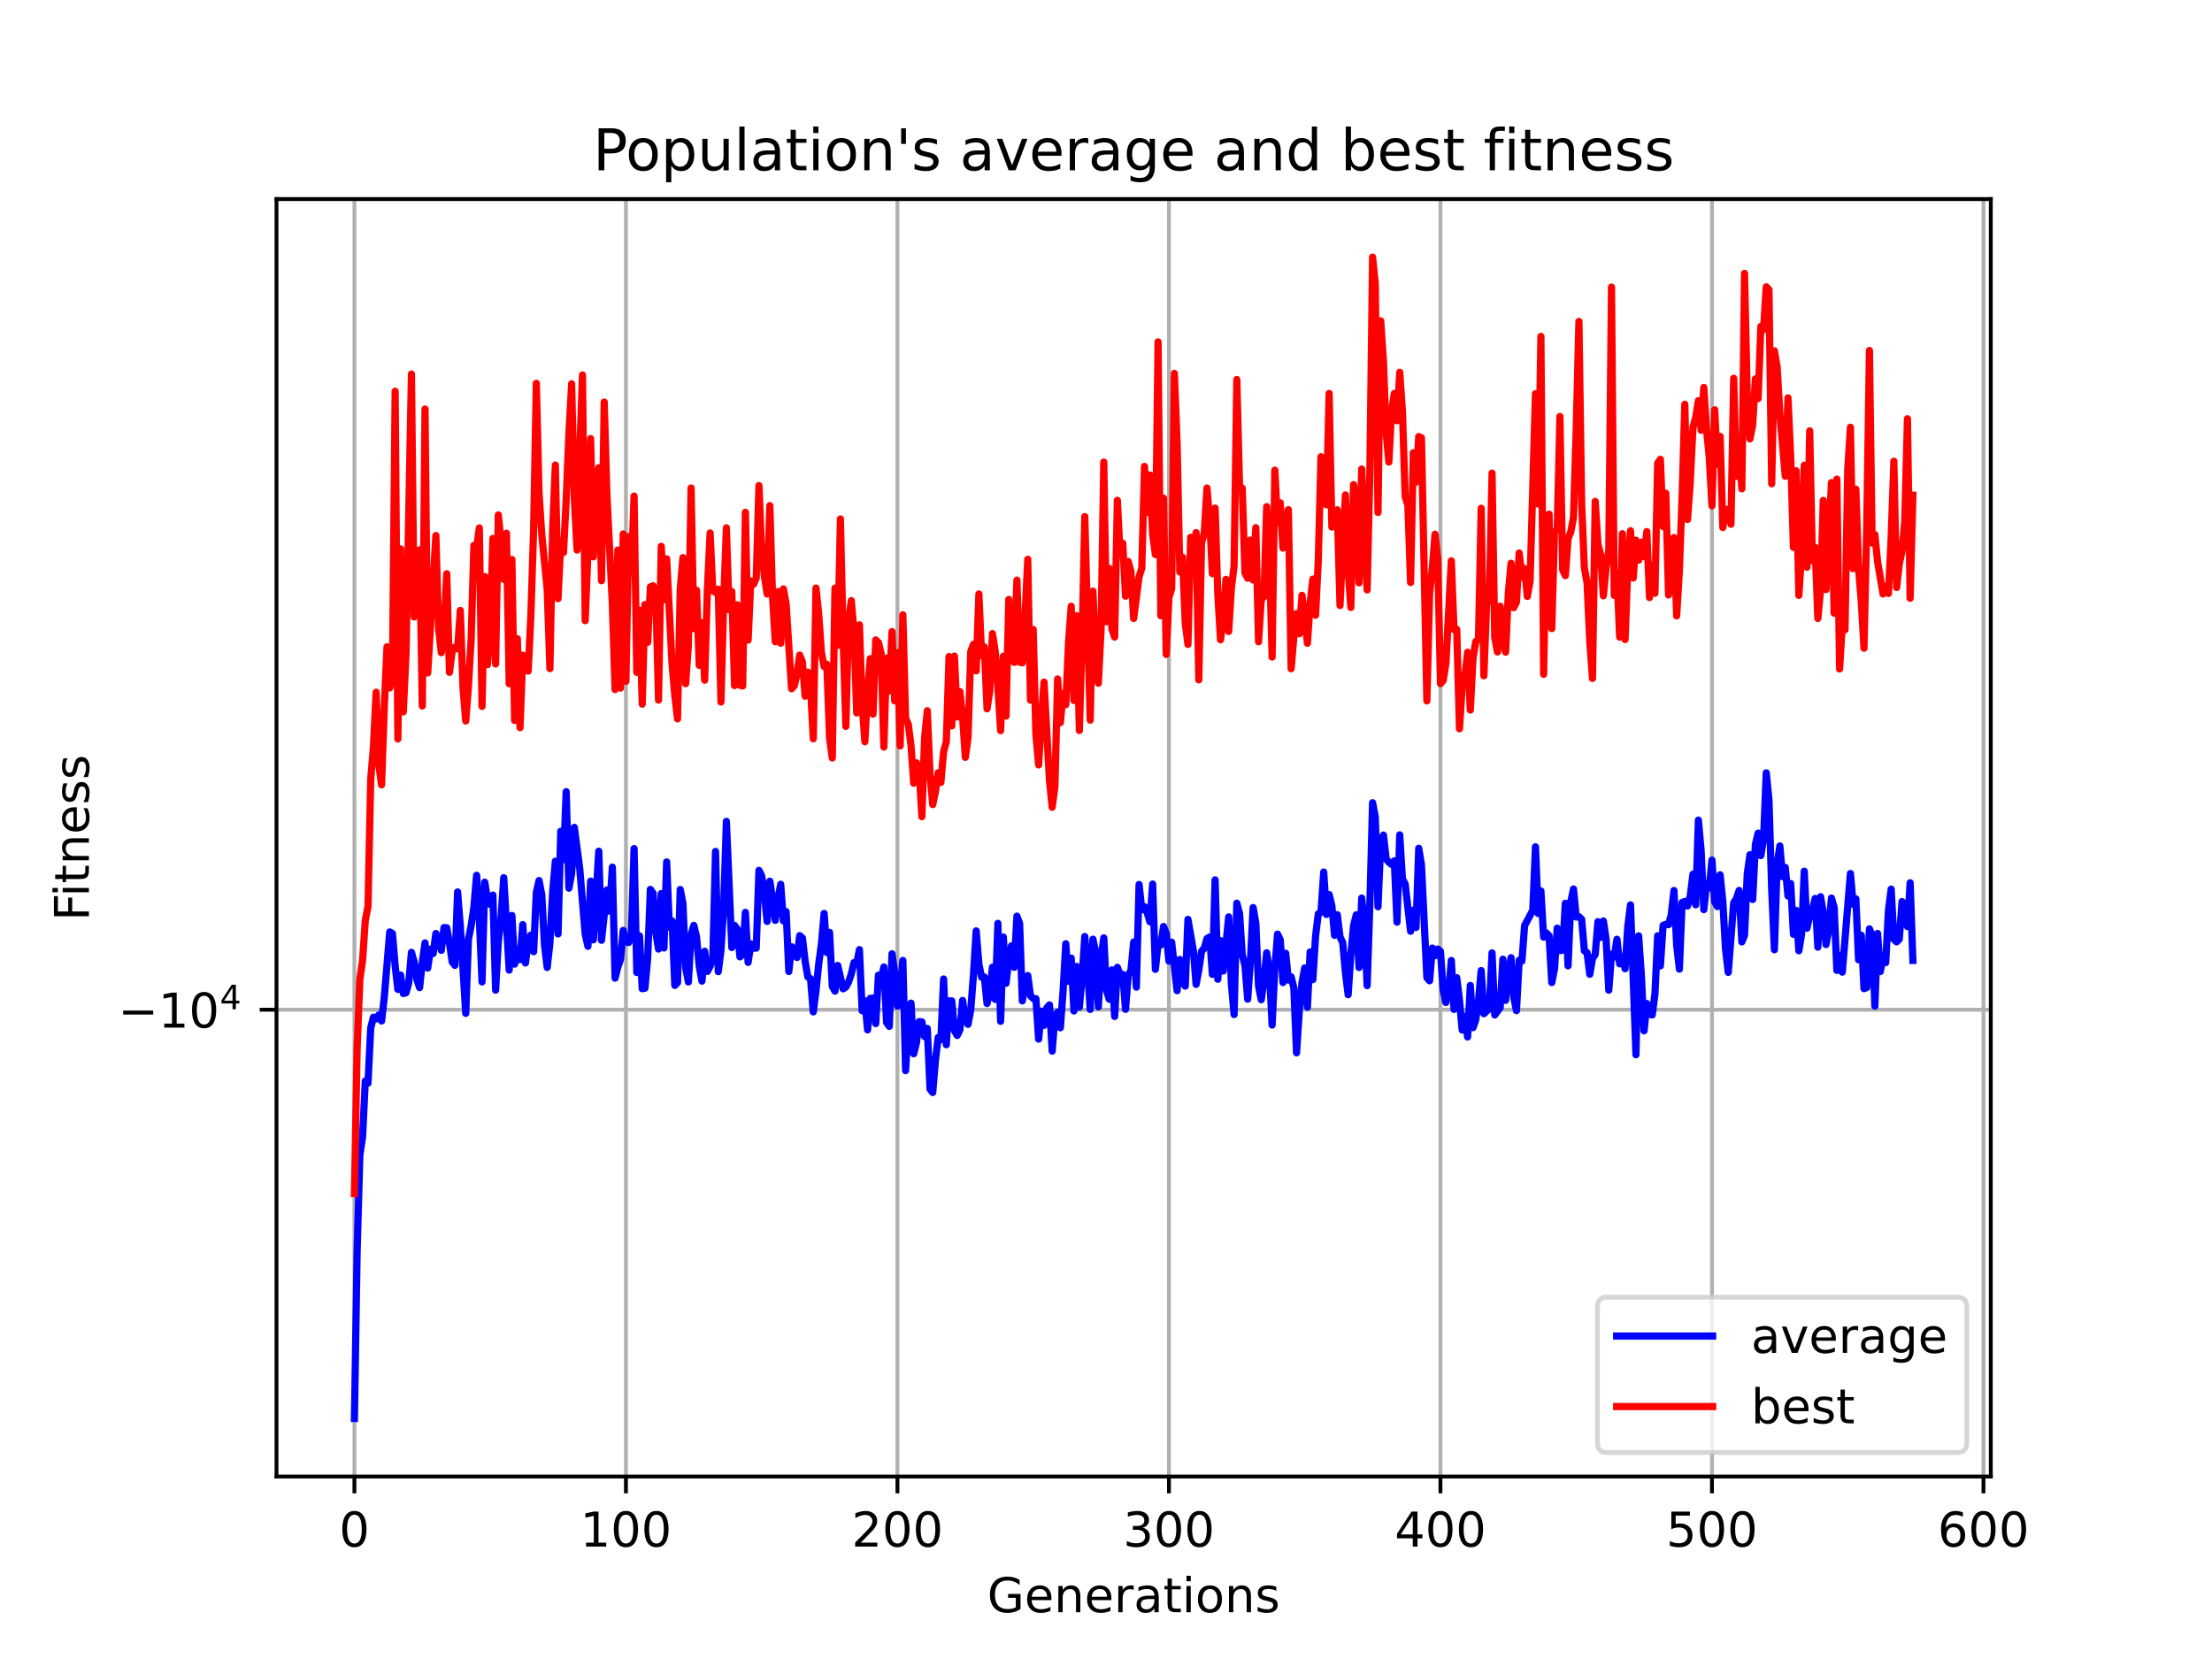 <?xml version="1.0" encoding="utf-8" standalone="no"?>
<!DOCTYPE svg PUBLIC "-//W3C//DTD SVG 1.1//EN"
  "http://www.w3.org/Graphics/SVG/1.1/DTD/svg11.dtd">
<!-- Created with matplotlib (https://matplotlib.org/) -->
<svg height="345.6pt" version="1.1" viewBox="0 0 460.8 345.6" width="460.8pt" xmlns="http://www.w3.org/2000/svg" xmlns:xlink="http://www.w3.org/1999/xlink">
 <defs>
  <style type="text/css">*{stroke-linecap:butt;stroke-linejoin:round;}</style>
 </defs>
 <g id="figure_1">
  <g id="patch_1">
   <path d="M 0 345.6 
L 460.8 345.6 
L 460.8 0 
L 0 0 
z
" style="fill:#ffffff;"/>
  </g>
  <g id="axes_1">
   <g id="patch_2">
    <path d="M 57.6 307.584 
L 414.72 307.584 
L 414.72 41.472 
L 57.6 41.472 
z
" style="fill:#ffffff;"/>
   </g>
   <g id="matplotlib.axis_1">
    <g id="xtick_1">
     <g id="line2d_1">
      <path clip-path="url(#p330d8c5086)" d="M 73.833 307.584 
L 73.833 41.472 
" style="fill:none;stroke:#b0b0b0;stroke-linecap:square;stroke-width:0.8;"/>
     </g>
     <g id="line2d_2">
      <defs>
       <path d="M 0 0 
L 0 3.5 
" id="m7909adca33" style="stroke:#000000;stroke-width:0.8;"/>
      </defs>
      <g>
       <use style="stroke:#000000;stroke-width:0.8;" x="73.833" xlink:href="#m7909adca33" y="307.584"/>
      </g>
     </g>
     <g id="text_1">
      <!-- 0 -->
      <g transform="translate(70.651 322.182)scale(0.1 -0.1)">
       <defs>
        <path d="M 31.781 66.406 
Q 24.172 66.406 20.328 58.906 
Q 16.5 51.422 16.5 36.375 
Q 16.5 21.391 20.328 13.891 
Q 24.172 6.391 31.781 6.391 
Q 39.453 6.391 43.281 13.891 
Q 47.125 21.391 47.125 36.375 
Q 47.125 51.422 43.281 58.906 
Q 39.453 66.406 31.781 66.406 
z
M 31.781 74.219 
Q 44.047 74.219 50.516 64.516 
Q 56.984 54.828 56.984 36.375 
Q 56.984 17.969 50.516 8.266 
Q 44.047 -1.422 31.781 -1.422 
Q 19.531 -1.422 13.062 8.266 
Q 6.594 17.969 6.594 36.375 
Q 6.594 54.828 13.062 64.516 
Q 19.531 74.219 31.781 74.219 
z
" id="DejaVuSans-48"/>
       </defs>
       <use xlink:href="#DejaVuSans-48"/>
      </g>
     </g>
    </g>
    <g id="xtick_2">
     <g id="line2d_3">
      <path clip-path="url(#p330d8c5086)" d="M 130.393 307.584 
L 130.393 41.472 
" style="fill:none;stroke:#b0b0b0;stroke-linecap:square;stroke-width:0.8;"/>
     </g>
     <g id="line2d_4">
      <g>
       <use style="stroke:#000000;stroke-width:0.8;" x="130.393" xlink:href="#m7909adca33" y="307.584"/>
      </g>
     </g>
     <g id="text_2">
      <!-- 100 -->
      <g transform="translate(120.849 322.182)scale(0.1 -0.1)">
       <defs>
        <path d="M 12.406 8.297 
L 28.516 8.297 
L 28.516 63.922 
L 10.984 60.406 
L 10.984 69.391 
L 28.422 72.906 
L 38.281 72.906 
L 38.281 8.297 
L 54.391 8.297 
L 54.391 0 
L 12.406 0 
z
" id="DejaVuSans-49"/>
       </defs>
       <use xlink:href="#DejaVuSans-49"/>
       <use x="63.623" xlink:href="#DejaVuSans-48"/>
       <use x="127.246" xlink:href="#DejaVuSans-48"/>
      </g>
     </g>
    </g>
    <g id="xtick_3">
     <g id="line2d_5">
      <path clip-path="url(#p330d8c5086)" d="M 186.953 307.584 
L 186.953 41.472 
" style="fill:none;stroke:#b0b0b0;stroke-linecap:square;stroke-width:0.8;"/>
     </g>
     <g id="line2d_6">
      <g>
       <use style="stroke:#000000;stroke-width:0.8;" x="186.953" xlink:href="#m7909adca33" y="307.584"/>
      </g>
     </g>
     <g id="text_3">
      <!-- 200 -->
      <g transform="translate(177.409 322.182)scale(0.1 -0.1)">
       <defs>
        <path d="M 19.188 8.297 
L 53.609 8.297 
L 53.609 0 
L 7.328 0 
L 7.328 8.297 
Q 12.938 14.109 22.625 23.891 
Q 32.328 33.688 34.812 36.531 
Q 39.547 41.844 41.422 45.531 
Q 43.312 49.219 43.312 52.781 
Q 43.312 58.594 39.234 62.25 
Q 35.156 65.922 28.609 65.922 
Q 23.969 65.922 18.812 64.312 
Q 13.672 62.703 7.812 59.422 
L 7.812 69.391 
Q 13.766 71.781 18.938 73 
Q 24.125 74.219 28.422 74.219 
Q 39.75 74.219 46.484 68.547 
Q 53.219 62.891 53.219 53.422 
Q 53.219 48.922 51.531 44.891 
Q 49.859 40.875 45.406 35.406 
Q 44.188 33.984 37.641 27.219 
Q 31.109 20.453 19.188 8.297 
z
" id="DejaVuSans-50"/>
       </defs>
       <use xlink:href="#DejaVuSans-50"/>
       <use x="63.623" xlink:href="#DejaVuSans-48"/>
       <use x="127.246" xlink:href="#DejaVuSans-48"/>
      </g>
     </g>
    </g>
    <g id="xtick_4">
     <g id="line2d_7">
      <path clip-path="url(#p330d8c5086)" d="M 243.513 307.584 
L 243.513 41.472 
" style="fill:none;stroke:#b0b0b0;stroke-linecap:square;stroke-width:0.8;"/>
     </g>
     <g id="line2d_8">
      <g>
       <use style="stroke:#000000;stroke-width:0.8;" x="243.513" xlink:href="#m7909adca33" y="307.584"/>
      </g>
     </g>
     <g id="text_4">
      <!-- 300 -->
      <g transform="translate(233.969 322.182)scale(0.1 -0.1)">
       <defs>
        <path d="M 40.578 39.312 
Q 47.656 37.797 51.625 33 
Q 55.609 28.219 55.609 21.188 
Q 55.609 10.406 48.188 4.484 
Q 40.766 -1.422 27.094 -1.422 
Q 22.516 -1.422 17.656 -0.516 
Q 12.797 0.391 7.625 2.203 
L 7.625 11.719 
Q 11.719 9.328 16.594 8.109 
Q 21.484 6.891 26.812 6.891 
Q 36.078 6.891 40.938 10.547 
Q 45.797 14.203 45.797 21.188 
Q 45.797 27.641 41.281 31.266 
Q 36.766 34.906 28.719 34.906 
L 20.219 34.906 
L 20.219 43.016 
L 29.109 43.016 
Q 36.375 43.016 40.234 45.922 
Q 44.094 48.828 44.094 54.297 
Q 44.094 59.906 40.109 62.906 
Q 36.141 65.922 28.719 65.922 
Q 24.656 65.922 20.016 65.031 
Q 15.375 64.156 9.812 62.312 
L 9.812 71.094 
Q 15.438 72.656 20.344 73.438 
Q 25.25 74.219 29.594 74.219 
Q 40.828 74.219 47.359 69.109 
Q 53.906 64.016 53.906 55.328 
Q 53.906 49.266 50.438 45.094 
Q 46.969 40.922 40.578 39.312 
z
" id="DejaVuSans-51"/>
       </defs>
       <use xlink:href="#DejaVuSans-51"/>
       <use x="63.623" xlink:href="#DejaVuSans-48"/>
       <use x="127.246" xlink:href="#DejaVuSans-48"/>
      </g>
     </g>
    </g>
    <g id="xtick_5">
     <g id="line2d_9">
      <path clip-path="url(#p330d8c5086)" d="M 300.073 307.584 
L 300.073 41.472 
" style="fill:none;stroke:#b0b0b0;stroke-linecap:square;stroke-width:0.8;"/>
     </g>
     <g id="line2d_10">
      <g>
       <use style="stroke:#000000;stroke-width:0.8;" x="300.073" xlink:href="#m7909adca33" y="307.584"/>
      </g>
     </g>
     <g id="text_5">
      <!-- 400 -->
      <g transform="translate(290.529 322.182)scale(0.1 -0.1)">
       <defs>
        <path d="M 37.797 64.312 
L 12.891 25.391 
L 37.797 25.391 
z
M 35.203 72.906 
L 47.609 72.906 
L 47.609 25.391 
L 58.016 25.391 
L 58.016 17.188 
L 47.609 17.188 
L 47.609 0 
L 37.797 0 
L 37.797 17.188 
L 4.891 17.188 
L 4.891 26.703 
z
" id="DejaVuSans-52"/>
       </defs>
       <use xlink:href="#DejaVuSans-52"/>
       <use x="63.623" xlink:href="#DejaVuSans-48"/>
       <use x="127.246" xlink:href="#DejaVuSans-48"/>
      </g>
     </g>
    </g>
    <g id="xtick_6">
     <g id="line2d_11">
      <path clip-path="url(#p330d8c5086)" d="M 356.633 307.584 
L 356.633 41.472 
" style="fill:none;stroke:#b0b0b0;stroke-linecap:square;stroke-width:0.8;"/>
     </g>
     <g id="line2d_12">
      <g>
       <use style="stroke:#000000;stroke-width:0.8;" x="356.633" xlink:href="#m7909adca33" y="307.584"/>
      </g>
     </g>
     <g id="text_6">
      <!-- 500 -->
      <g transform="translate(347.089 322.182)scale(0.1 -0.1)">
       <defs>
        <path d="M 10.797 72.906 
L 49.516 72.906 
L 49.516 64.594 
L 19.828 64.594 
L 19.828 46.734 
Q 21.969 47.469 24.109 47.828 
Q 26.266 48.188 28.422 48.188 
Q 40.625 48.188 47.75 41.5 
Q 54.891 34.812 54.891 23.391 
Q 54.891 11.625 47.562 5.094 
Q 40.234 -1.422 26.906 -1.422 
Q 22.312 -1.422 17.547 -0.641 
Q 12.797 0.141 7.719 1.703 
L 7.719 11.625 
Q 12.109 9.234 16.797 8.062 
Q 21.484 6.891 26.703 6.891 
Q 35.156 6.891 40.078 11.328 
Q 45.016 15.766 45.016 23.391 
Q 45.016 31 40.078 35.438 
Q 35.156 39.891 26.703 39.891 
Q 22.75 39.891 18.812 39.016 
Q 14.891 38.141 10.797 36.281 
z
" id="DejaVuSans-53"/>
       </defs>
       <use xlink:href="#DejaVuSans-53"/>
       <use x="63.623" xlink:href="#DejaVuSans-48"/>
       <use x="127.246" xlink:href="#DejaVuSans-48"/>
      </g>
     </g>
    </g>
    <g id="xtick_7">
     <g id="line2d_13">
      <path clip-path="url(#p330d8c5086)" d="M 413.193 307.584 
L 413.193 41.472 
" style="fill:none;stroke:#b0b0b0;stroke-linecap:square;stroke-width:0.8;"/>
     </g>
     <g id="line2d_14">
      <g>
       <use style="stroke:#000000;stroke-width:0.8;" x="413.193" xlink:href="#m7909adca33" y="307.584"/>
      </g>
     </g>
     <g id="text_7">
      <!-- 600 -->
      <g transform="translate(403.649 322.182)scale(0.1 -0.1)">
       <defs>
        <path d="M 33.016 40.375 
Q 26.375 40.375 22.484 35.828 
Q 18.609 31.297 18.609 23.391 
Q 18.609 15.531 22.484 10.953 
Q 26.375 6.391 33.016 6.391 
Q 39.656 6.391 43.531 10.953 
Q 47.406 15.531 47.406 23.391 
Q 47.406 31.297 43.531 35.828 
Q 39.656 40.375 33.016 40.375 
z
M 52.594 71.297 
L 52.594 62.312 
Q 48.875 64.062 45.094 64.984 
Q 41.312 65.922 37.594 65.922 
Q 27.828 65.922 22.672 59.328 
Q 17.531 52.734 16.797 39.406 
Q 19.672 43.656 24.016 45.922 
Q 28.375 48.188 33.594 48.188 
Q 44.578 48.188 50.953 41.516 
Q 57.328 34.859 57.328 23.391 
Q 57.328 12.156 50.688 5.359 
Q 44.047 -1.422 33.016 -1.422 
Q 20.359 -1.422 13.672 8.266 
Q 6.984 17.969 6.984 36.375 
Q 6.984 53.656 15.188 63.938 
Q 23.391 74.219 37.203 74.219 
Q 40.922 74.219 44.703 73.484 
Q 48.484 72.75 52.594 71.297 
z
" id="DejaVuSans-54"/>
       </defs>
       <use xlink:href="#DejaVuSans-54"/>
       <use x="63.623" xlink:href="#DejaVuSans-48"/>
       <use x="127.246" xlink:href="#DejaVuSans-48"/>
      </g>
     </g>
    </g>
    <g id="text_8">
     <!-- Generations -->
     <g transform="translate(205.662 335.861)scale(0.1 -0.1)">
      <defs>
       <path d="M 59.516 10.406 
L 59.516 29.984 
L 43.406 29.984 
L 43.406 38.094 
L 69.281 38.094 
L 69.281 6.781 
Q 63.578 2.734 56.688 0.656 
Q 49.812 -1.422 42 -1.422 
Q 24.906 -1.422 15.25 8.562 
Q 5.609 18.562 5.609 36.375 
Q 5.609 54.25 15.25 64.234 
Q 24.906 74.219 42 74.219 
Q 49.125 74.219 55.547 72.453 
Q 61.969 70.703 67.391 67.281 
L 67.391 56.781 
Q 61.922 61.422 55.766 63.766 
Q 49.609 66.109 42.828 66.109 
Q 29.438 66.109 22.719 58.641 
Q 16.016 51.172 16.016 36.375 
Q 16.016 21.625 22.719 14.156 
Q 29.438 6.688 42.828 6.688 
Q 48.047 6.688 52.141 7.594 
Q 56.25 8.5 59.516 10.406 
z
" id="DejaVuSans-71"/>
       <path d="M 56.203 29.594 
L 56.203 25.203 
L 14.891 25.203 
Q 15.484 15.922 20.484 11.062 
Q 25.484 6.203 34.422 6.203 
Q 39.594 6.203 44.453 7.469 
Q 49.312 8.734 54.109 11.281 
L 54.109 2.781 
Q 49.266 0.734 44.188 -0.344 
Q 39.109 -1.422 33.891 -1.422 
Q 20.797 -1.422 13.156 6.188 
Q 5.516 13.812 5.516 26.812 
Q 5.516 40.234 12.766 48.109 
Q 20.016 56 32.328 56 
Q 43.359 56 49.781 48.891 
Q 56.203 41.797 56.203 29.594 
z
M 47.219 32.234 
Q 47.125 39.594 43.094 43.984 
Q 39.062 48.391 32.422 48.391 
Q 24.906 48.391 20.391 44.141 
Q 15.875 39.891 15.188 32.172 
z
" id="DejaVuSans-101"/>
       <path d="M 54.891 33.016 
L 54.891 0 
L 45.906 0 
L 45.906 32.719 
Q 45.906 40.484 42.875 44.328 
Q 39.844 48.188 33.797 48.188 
Q 26.516 48.188 22.312 43.547 
Q 18.109 38.922 18.109 30.906 
L 18.109 0 
L 9.078 0 
L 9.078 54.688 
L 18.109 54.688 
L 18.109 46.188 
Q 21.344 51.125 25.703 53.562 
Q 30.078 56 35.797 56 
Q 45.219 56 50.047 50.172 
Q 54.891 44.344 54.891 33.016 
z
" id="DejaVuSans-110"/>
       <path d="M 41.109 46.297 
Q 39.594 47.172 37.812 47.578 
Q 36.031 48 33.891 48 
Q 26.266 48 22.188 43.047 
Q 18.109 38.094 18.109 28.812 
L 18.109 0 
L 9.078 0 
L 9.078 54.688 
L 18.109 54.688 
L 18.109 46.188 
Q 20.953 51.172 25.484 53.578 
Q 30.031 56 36.531 56 
Q 37.453 56 38.578 55.875 
Q 39.703 55.766 41.062 55.516 
z
" id="DejaVuSans-114"/>
       <path d="M 34.281 27.484 
Q 23.391 27.484 19.188 25 
Q 14.984 22.516 14.984 16.5 
Q 14.984 11.719 18.141 8.906 
Q 21.297 6.109 26.703 6.109 
Q 34.188 6.109 38.703 11.406 
Q 43.219 16.703 43.219 25.484 
L 43.219 27.484 
z
M 52.203 31.203 
L 52.203 0 
L 43.219 0 
L 43.219 8.297 
Q 40.141 3.328 35.547 0.953 
Q 30.953 -1.422 24.312 -1.422 
Q 15.922 -1.422 10.953 3.297 
Q 6 8.016 6 15.922 
Q 6 25.141 12.172 29.828 
Q 18.359 34.516 30.609 34.516 
L 43.219 34.516 
L 43.219 35.406 
Q 43.219 41.609 39.141 45 
Q 35.062 48.391 27.688 48.391 
Q 23 48.391 18.547 47.266 
Q 14.109 46.141 10.016 43.891 
L 10.016 52.203 
Q 14.938 54.109 19.578 55.047 
Q 24.219 56 28.609 56 
Q 40.484 56 46.344 49.844 
Q 52.203 43.703 52.203 31.203 
z
" id="DejaVuSans-97"/>
       <path d="M 18.312 70.219 
L 18.312 54.688 
L 36.812 54.688 
L 36.812 47.703 
L 18.312 47.703 
L 18.312 18.016 
Q 18.312 11.328 20.141 9.422 
Q 21.969 7.516 27.594 7.516 
L 36.812 7.516 
L 36.812 0 
L 27.594 0 
Q 17.188 0 13.234 3.875 
Q 9.281 7.766 9.281 18.016 
L 9.281 47.703 
L 2.688 47.703 
L 2.688 54.688 
L 9.281 54.688 
L 9.281 70.219 
z
" id="DejaVuSans-116"/>
       <path d="M 9.422 54.688 
L 18.406 54.688 
L 18.406 0 
L 9.422 0 
z
M 9.422 75.984 
L 18.406 75.984 
L 18.406 64.594 
L 9.422 64.594 
z
" id="DejaVuSans-105"/>
       <path d="M 30.609 48.391 
Q 23.391 48.391 19.188 42.75 
Q 14.984 37.109 14.984 27.297 
Q 14.984 17.484 19.156 11.844 
Q 23.344 6.203 30.609 6.203 
Q 37.797 6.203 41.984 11.859 
Q 46.188 17.531 46.188 27.297 
Q 46.188 37.016 41.984 42.703 
Q 37.797 48.391 30.609 48.391 
z
M 30.609 56 
Q 42.328 56 49.016 48.375 
Q 55.719 40.766 55.719 27.297 
Q 55.719 13.875 49.016 6.219 
Q 42.328 -1.422 30.609 -1.422 
Q 18.844 -1.422 12.172 6.219 
Q 5.516 13.875 5.516 27.297 
Q 5.516 40.766 12.172 48.375 
Q 18.844 56 30.609 56 
z
" id="DejaVuSans-111"/>
       <path d="M 44.281 53.078 
L 44.281 44.578 
Q 40.484 46.531 36.375 47.5 
Q 32.281 48.484 27.875 48.484 
Q 21.188 48.484 17.844 46.438 
Q 14.5 44.391 14.5 40.281 
Q 14.5 37.156 16.891 35.375 
Q 19.281 33.594 26.516 31.984 
L 29.594 31.297 
Q 39.156 29.25 43.188 25.516 
Q 47.219 21.781 47.219 15.094 
Q 47.219 7.469 41.188 3.016 
Q 35.156 -1.422 24.609 -1.422 
Q 20.219 -1.422 15.453 -0.562 
Q 10.688 0.297 5.422 2 
L 5.422 11.281 
Q 10.406 8.688 15.234 7.391 
Q 20.062 6.109 24.812 6.109 
Q 31.156 6.109 34.562 8.281 
Q 37.984 10.453 37.984 14.406 
Q 37.984 18.062 35.516 20.016 
Q 33.062 21.969 24.703 23.781 
L 21.578 24.516 
Q 13.234 26.266 9.516 29.906 
Q 5.812 33.547 5.812 39.891 
Q 5.812 47.609 11.281 51.797 
Q 16.75 56 26.812 56 
Q 31.781 56 36.172 55.266 
Q 40.578 54.547 44.281 53.078 
z
" id="DejaVuSans-115"/>
      </defs>
      <use xlink:href="#DejaVuSans-71"/>
      <use x="77.49" xlink:href="#DejaVuSans-101"/>
      <use x="139.014" xlink:href="#DejaVuSans-110"/>
      <use x="202.393" xlink:href="#DejaVuSans-101"/>
      <use x="263.916" xlink:href="#DejaVuSans-114"/>
      <use x="305.029" xlink:href="#DejaVuSans-97"/>
      <use x="366.309" xlink:href="#DejaVuSans-116"/>
      <use x="405.518" xlink:href="#DejaVuSans-105"/>
      <use x="433.301" xlink:href="#DejaVuSans-111"/>
      <use x="494.482" xlink:href="#DejaVuSans-110"/>
      <use x="557.861" xlink:href="#DejaVuSans-115"/>
     </g>
    </g>
   </g>
   <g id="matplotlib.axis_2">
    <g id="ytick_1">
     <g id="line2d_15">
      <path clip-path="url(#p330d8c5086)" d="M 57.6 210.338 
L 414.72 210.338 
" style="fill:none;stroke:#b0b0b0;stroke-linecap:square;stroke-width:0.8;"/>
     </g>
     <g id="line2d_16">
      <defs>
       <path d="M 0 0 
L -3.5 0 
" id="m8dccda2f24" style="stroke:#000000;stroke-width:0.8;"/>
      </defs>
      <g>
       <use style="stroke:#000000;stroke-width:0.8;" x="57.6" xlink:href="#m8dccda2f24" y="210.338"/>
      </g>
     </g>
     <g id="text_9">
      <!-- $\mathdefault{-10^{4}}$ -->
      <g transform="translate(24.6 214.137)scale(0.1 -0.1)">
       <defs>
        <path d="M 10.594 35.5 
L 73.188 35.5 
L 73.188 27.203 
L 10.594 27.203 
z
" id="DejaVuSans-8722"/>
       </defs>
       <use transform="translate(0 0.684)" xlink:href="#DejaVuSans-8722"/>
       <use transform="translate(83.789 0.684)" xlink:href="#DejaVuSans-49"/>
       <use transform="translate(147.412 0.684)" xlink:href="#DejaVuSans-48"/>
       <use transform="translate(211.992 38.966)scale(0.7)" xlink:href="#DejaVuSans-52"/>
      </g>
     </g>
    </g>
    <g id="text_10">
     <!-- Fitness -->
     <g transform="translate(18.52 191.845)rotate(-90)scale(0.1 -0.1)">
      <defs>
       <path d="M 9.812 72.906 
L 51.703 72.906 
L 51.703 64.594 
L 19.672 64.594 
L 19.672 43.109 
L 48.578 43.109 
L 48.578 34.812 
L 19.672 34.812 
L 19.672 0 
L 9.812 0 
z
" id="DejaVuSans-70"/>
      </defs>
      <use xlink:href="#DejaVuSans-70"/>
      <use x="50.27" xlink:href="#DejaVuSans-105"/>
      <use x="78.053" xlink:href="#DejaVuSans-116"/>
      <use x="117.262" xlink:href="#DejaVuSans-110"/>
      <use x="180.641" xlink:href="#DejaVuSans-101"/>
      <use x="242.164" xlink:href="#DejaVuSans-115"/>
      <use x="294.264" xlink:href="#DejaVuSans-115"/>
     </g>
    </g>
   </g>
   <g id="line2d_17">
    <path clip-path="url(#p330d8c5086)" d="M 73.833 295.488 
L 74.398 260.62 
L 74.964 240.605 
L 75.53 236.87 
L 76.095 225.199 
L 76.661 225.642 
L 77.226 214.158 
L 77.792 211.9 
L 78.358 212.266 
L 78.923 211.428 
L 79.489 212.684 
L 80.054 207.76 
L 81.186 194.141 
L 81.751 194.464 
L 82.317 201.215 
L 82.882 206.111 
L 83.448 203.124 
L 84.014 206.966 
L 84.579 206.805 
L 85.145 204.768 
L 85.71 198.389 
L 86.276 200.369 
L 86.842 204.056 
L 87.407 205.74 
L 87.973 200.474 
L 88.538 196.426 
L 89.104 201.663 
L 89.67 197.749 
L 90.235 198.633 
L 90.801 194.469 
L 91.366 195.819 
L 91.932 197.977 
L 92.498 193.228 
L 93.063 193.276 
L 93.629 196.427 
L 94.194 200.365 
L 94.76 201.107 
L 95.326 185.812 
L 95.891 192.924 
L 97.022 211.102 
L 97.588 195.624 
L 98.154 192.802 
L 98.719 188.985 
L 99.285 182.345 
L 99.85 191.234 
L 100.416 204.545 
L 100.982 183.775 
L 101.547 187.471 
L 102.113 188.397 
L 102.678 186.463 
L 103.244 206.266 
L 103.81 196.136 
L 104.375 191.157 
L 104.941 182.849 
L 106.072 202.09 
L 106.638 190.706 
L 107.203 200.848 
L 107.769 197.845 
L 108.334 199.923 
L 108.9 192.613 
L 109.466 200.603 
L 110.031 196.126 
L 110.597 194.78 
L 111.162 198.252 
L 111.728 185.88 
L 112.294 183.433 
L 112.859 186.381 
L 113.425 196.872 
L 113.99 201.537 
L 114.556 196.453 
L 115.122 185.957 
L 115.687 179.406 
L 116.253 194.565 
L 116.818 173.17 
L 117.384 179.077 
L 117.95 164.916 
L 118.515 185.022 
L 119.081 182.008 
L 119.646 172.358 
L 120.778 181.042 
L 121.909 194.61 
L 122.474 197.138 
L 123.04 183.561 
L 123.606 195.789 
L 124.737 177.32 
L 125.302 195.879 
L 126.434 185.398 
L 126.999 189.814 
L 127.565 180.637 
L 128.13 203.767 
L 128.696 201.491 
L 129.262 199.861 
L 129.827 193.825 
L 130.393 196.171 
L 130.958 196.35 
L 131.524 194.616 
L 132.09 176.771 
L 132.655 202.593 
L 133.221 194.961 
L 133.786 205.968 
L 134.352 205.86 
L 134.918 199.688 
L 135.483 185.272 
L 136.049 186.089 
L 136.614 194.238 
L 137.18 197.702 
L 137.746 186.155 
L 138.311 197.48 
L 138.877 179.557 
L 139.442 193.152 
L 140.008 191.849 
L 140.574 205.28 
L 141.139 204.685 
L 141.705 185.295 
L 142.27 188.217 
L 142.836 201.607 
L 143.402 204.561 
L 143.967 194.737 
L 144.533 192.771 
L 145.098 195.173 
L 145.664 201.293 
L 146.23 204.385 
L 146.795 198.159 
L 147.361 202.371 
L 147.926 201.276 
L 148.492 199.58 
L 149.058 177.376 
L 149.623 202.417 
L 150.189 197.974 
L 150.754 188.917 
L 151.32 171.099 
L 152.451 197.39 
L 153.017 192.779 
L 153.582 193.558 
L 154.148 199.333 
L 154.714 198.879 
L 155.279 190.065 
L 155.845 200.481 
L 156.41 196.623 
L 156.976 197.53 
L 157.542 197.508 
L 158.107 181.326 
L 158.673 182.449 
L 159.238 186.218 
L 159.804 191.944 
L 160.37 183.57 
L 160.935 187.26 
L 161.501 191.728 
L 162.066 187.201 
L 162.632 184.211 
L 163.198 191.833 
L 163.763 189.908 
L 164.329 202.389 
L 164.894 197.225 
L 165.46 197.866 
L 166.026 199.463 
L 166.591 194.911 
L 167.157 195.397 
L 167.722 200.254 
L 168.288 203.508 
L 168.854 203.885 
L 169.419 210.792 
L 169.985 206.401 
L 170.55 200.837 
L 171.116 196.646 
L 171.682 190.286 
L 172.247 198.43 
L 172.813 194.237 
L 173.378 205.516 
L 173.944 206.47 
L 174.51 201.121 
L 175.641 205.989 
L 176.206 205.617 
L 176.772 204.565 
L 177.338 202.913 
L 177.903 200.522 
L 178.469 200.67 
L 179.034 197.826 
L 179.6 210.564 
L 180.166 208.481 
L 180.731 214.54 
L 181.297 207.968 
L 181.862 207.916 
L 182.428 213.229 
L 182.994 203.148 
L 183.559 203.991 
L 184.125 201.446 
L 184.69 213.004 
L 185.256 213.813 
L 185.822 198.69 
L 186.387 202.723 
L 186.953 209.584 
L 187.518 206.018 
L 188.084 200.074 
L 188.65 223.027 
L 189.215 213.641 
L 189.781 208.971 
L 190.346 219.511 
L 190.912 217.235 
L 191.478 212.815 
L 192.043 212.881 
L 192.609 215.936 
L 193.174 214.252 
L 193.74 226.865 
L 194.306 227.594 
L 194.871 220.858 
L 195.437 216.129 
L 196.002 216.598 
L 196.568 203.941 
L 197.134 217.637 
L 197.699 208.503 
L 198.265 208.505 
L 198.83 214.705 
L 199.396 215.701 
L 199.962 214.575 
L 200.527 208.412 
L 201.093 212.428 
L 201.658 213.39 
L 202.224 210.354 
L 202.79 203.078 
L 203.355 193.924 
L 203.921 200.892 
L 204.486 203.575 
L 205.052 203.52 
L 205.618 209.046 
L 206.183 206.84 
L 206.749 201.478 
L 207.314 208.186 
L 207.88 192.356 
L 208.446 212.76 
L 209.011 195.193 
L 209.577 204.842 
L 210.142 199.971 
L 210.708 197.043 
L 211.274 201.516 
L 211.839 190.849 
L 212.405 192.387 
L 212.97 208.502 
L 213.536 204.742 
L 214.102 203.224 
L 214.667 207.449 
L 215.233 207.997 
L 215.798 208.053 
L 216.364 216.464 
L 216.93 210.638 
L 217.495 213.601 
L 218.061 209.956 
L 218.626 209.335 
L 219.192 218.964 
L 219.758 211.671 
L 220.323 210.85 
L 220.889 214.105 
L 221.454 206.53 
L 222.02 196.595 
L 222.586 204.434 
L 223.151 199.586 
L 223.717 210.604 
L 224.282 201.323 
L 224.848 209.817 
L 225.414 203.788 
L 225.979 195.088 
L 226.545 201.761 
L 227.11 210.274 
L 227.676 195.652 
L 228.242 198.408 
L 228.807 209.743 
L 229.373 199.464 
L 229.938 195.378 
L 230.504 206.326 
L 231.07 208.154 
L 231.635 202.036 
L 232.201 211.74 
L 232.766 201.512 
L 233.332 203.112 
L 233.898 202.975 
L 234.463 210.266 
L 235.029 203.134 
L 235.594 202.197 
L 236.16 196.242 
L 236.726 205.641 
L 237.291 184.253 
L 237.857 189.537 
L 238.422 188.882 
L 238.988 190.163 
L 239.554 192.032 
L 240.119 184.162 
L 240.685 201.932 
L 241.25 196.663 
L 241.816 196.866 
L 242.382 193.009 
L 242.947 194.467 
L 243.513 200.212 
L 244.078 196.28 
L 245.21 206.375 
L 245.775 199.873 
L 246.341 204.639 
L 246.906 205.431 
L 247.472 191.522 
L 248.603 198.049 
L 249.169 205.063 
L 249.734 202.089 
L 250.3 198.188 
L 250.866 197.53 
L 251.431 195.534 
L 251.997 195.185 
L 252.562 202.983 
L 253.128 183.285 
L 253.694 204.004 
L 254.259 195.942 
L 254.825 202.278 
L 255.956 191.005 
L 256.522 205.005 
L 257.087 211.351 
L 257.653 188.147 
L 258.218 190.278 
L 258.784 198.925 
L 259.35 201.154 
L 259.915 208.143 
L 260.481 200.249 
L 261.046 189.059 
L 261.612 192.3 
L 262.178 205.423 
L 262.743 208.264 
L 263.309 204.153 
L 263.874 198.481 
L 264.44 202.345 
L 265.006 213.544 
L 265.571 201.666 
L 266.137 194.592 
L 266.702 195.776 
L 267.268 204.68 
L 267.834 198.586 
L 268.399 204.172 
L 268.965 203.487 
L 269.53 205.805 
L 270.096 219.32 
L 270.662 210.632 
L 271.227 204.723 
L 271.793 201.637 
L 272.358 209.823 
L 272.924 198.305 
L 273.49 204.081 
L 274.055 195.027 
L 274.621 190.378 
L 275.186 190.01 
L 275.752 181.663 
L 276.318 190.493 
L 276.883 186.352 
L 277.449 188.694 
L 278.014 194.843 
L 278.58 190.551 
L 279.146 195.169 
L 279.711 196.373 
L 280.277 202.611 
L 280.842 207.216 
L 281.408 198.786 
L 281.974 192.804 
L 282.539 190.563 
L 283.105 201.547 
L 283.67 187.087 
L 284.236 192.804 
L 284.802 205.321 
L 285.367 188.396 
L 285.933 167.216 
L 286.498 170.202 
L 287.064 188.891 
L 287.63 175.417 
L 288.195 173.959 
L 288.761 178.928 
L 289.326 179.616 
L 289.892 180.076 
L 290.458 179.338 
L 291.023 192.096 
L 291.589 173.921 
L 292.154 183.095 
L 292.72 184.146 
L 293.851 193.992 
L 294.417 189.606 
L 294.982 193.218 
L 295.548 176.709 
L 296.114 180.133 
L 297.245 203.662 
L 297.81 204.318 
L 298.376 197.496 
L 298.942 199.089 
L 299.507 197.709 
L 300.073 198.177 
L 300.638 206.235 
L 301.204 208.835 
L 301.77 206.689 
L 302.335 200.089 
L 302.901 210.28 
L 303.466 203.663 
L 304.032 208.311 
L 304.598 214.573 
L 305.163 211.7 
L 305.729 216.014 
L 306.294 205.285 
L 306.86 214.082 
L 307.426 212.444 
L 307.991 208.531 
L 308.557 202.187 
L 309.122 211.166 
L 310.254 210.141 
L 310.819 198.503 
L 311.385 211.431 
L 312.516 209.919 
L 313.082 199.82 
L 313.647 208.388 
L 314.213 202.809 
L 314.778 199.506 
L 315.344 207.749 
L 315.91 210.538 
L 316.475 200.027 
L 317.041 200.205 
L 317.606 192.813 
L 319.303 189.633 
L 319.869 176.408 
L 320.434 190.305 
L 321 185.604 
L 321.566 195.228 
L 322.131 194.354 
L 322.697 194.95 
L 323.262 204.685 
L 323.828 201.859 
L 324.394 193.35 
L 324.959 198.036 
L 325.525 197.922 
L 326.09 188.169 
L 326.656 201.203 
L 327.222 187.861 
L 327.787 185.197 
L 328.353 191.031 
L 328.918 190.959 
L 329.484 191.5 
L 330.05 198.066 
L 330.615 198.47 
L 331.181 202.966 
L 331.746 199.661 
L 332.312 198.838 
L 332.878 192.007 
L 333.443 195.27 
L 334.009 191.86 
L 334.574 195.605 
L 335.14 206.276 
L 335.706 198.766 
L 336.271 199.389 
L 336.837 195.664 
L 337.402 200.789 
L 337.968 199.324 
L 338.534 201.807 
L 339.099 192.964 
L 339.665 188.498 
L 340.796 219.728 
L 341.362 194.951 
L 341.927 203.246 
L 342.493 214.741 
L 343.058 209.054 
L 343.624 211.328 
L 344.19 211.425 
L 344.755 207.074 
L 345.321 194.942 
L 345.886 201.22 
L 346.452 192.773 
L 347.018 192.559 
L 347.583 192.626 
L 348.149 190.579 
L 348.714 185.513 
L 349.28 196.881 
L 349.846 201.888 
L 350.411 188.012 
L 350.977 187.781 
L 351.542 188.734 
L 352.108 186.673 
L 352.674 182.105 
L 353.239 188.487 
L 353.805 170.85 
L 354.37 177.127 
L 354.936 189.486 
L 355.502 184.179 
L 356.067 184.972 
L 356.633 179.175 
L 357.198 187.86 
L 357.764 188.85 
L 358.33 182.232 
L 358.895 187.796 
L 359.461 197.781 
L 360.026 202.565 
L 361.158 188.087 
L 361.723 187.198 
L 362.289 185.494 
L 362.854 196.223 
L 363.42 194.856 
L 363.986 182.01 
L 364.551 178.042 
L 365.117 187.377 
L 365.682 175.899 
L 366.248 173.557 
L 366.814 178.236 
L 367.379 174.778 
L 367.945 160.996 
L 368.51 166.686 
L 369.076 185.293 
L 369.642 197.851 
L 370.207 180.074 
L 370.773 176.23 
L 371.338 182.631 
L 371.904 180.698 
L 372.47 186.652 
L 373.035 184.061 
L 373.601 194.626 
L 374.166 189.646 
L 374.732 198.07 
L 375.298 194.665 
L 375.863 181.489 
L 376.429 193.365 
L 376.994 190.79 
L 377.56 189.485 
L 378.126 187.173 
L 378.691 197.309 
L 379.257 186.796 
L 379.822 190.119 
L 380.388 196.768 
L 380.954 193.709 
L 381.519 187.077 
L 382.085 189.05 
L 382.65 202.149 
L 383.216 199.025 
L 383.782 202.518 
L 385.478 181.968 
L 386.044 188.368 
L 386.61 187.247 
L 387.175 199.94 
L 387.741 194.837 
L 388.306 205.962 
L 388.872 205.725 
L 389.438 193.495 
L 390.003 194.86 
L 390.569 209.589 
L 391.134 194.459 
L 391.7 202.399 
L 392.266 199.352 
L 392.831 200.532 
L 393.397 189.613 
L 393.962 185.222 
L 394.528 195.684 
L 395.094 196.209 
L 395.659 195.644 
L 396.225 187.817 
L 396.79 191.554 
L 397.356 193.028 
L 397.922 183.897 
L 398.487 200.07 
L 398.487 200.07 
" style="fill:none;stroke:#0000ff;stroke-linecap:square;stroke-width:1.5;"/>
   </g>
   <g id="line2d_18">
    <path clip-path="url(#p330d8c5086)" d="M 73.833 248.657 
L 74.398 218.418 
L 74.964 203.968 
L 75.53 200.088 
L 76.095 191.771 
L 76.661 188.802 
L 77.226 162.358 
L 77.792 155.538 
L 78.358 144.198 
L 78.923 159.289 
L 79.489 163.498 
L 80.054 147.363 
L 80.62 134.74 
L 81.186 143.308 
L 81.751 140.524 
L 82.317 81.494 
L 82.882 153.944 
L 83.448 114.334 
L 84.014 148.287 
L 84.579 136.307 
L 85.71 77.919 
L 86.276 128.511 
L 86.842 123.582 
L 87.407 114.534 
L 87.973 147.072 
L 88.538 85.214 
L 89.104 140.173 
L 90.801 111.555 
L 91.366 130.904 
L 91.932 135.958 
L 92.498 131.388 
L 93.063 119.521 
L 93.629 140.065 
L 94.194 135.666 
L 94.76 134.801 
L 95.326 135.183 
L 95.891 127.169 
L 96.457 143.392 
L 97.022 150.201 
L 97.588 142.895 
L 98.154 133.049 
L 98.719 113.613 
L 99.285 114.144 
L 99.85 109.969 
L 100.416 147.153 
L 100.982 120.102 
L 101.547 138.47 
L 102.113 130.762 
L 102.678 112.169 
L 103.244 138.319 
L 103.81 107.269 
L 104.375 112.827 
L 104.941 120.705 
L 105.506 111.083 
L 106.072 142.435 
L 106.638 116.555 
L 107.203 150.08 
L 107.769 133.057 
L 108.334 151.588 
L 108.9 136.481 
L 109.466 136.755 
L 110.031 139.807 
L 110.597 128.087 
L 111.162 110.178 
L 111.728 79.857 
L 112.294 102.777 
L 112.859 111.399 
L 113.99 122.739 
L 114.556 139.286 
L 115.122 110.461 
L 115.687 96.87 
L 116.253 124.713 
L 116.818 112.758 
L 117.384 115.111 
L 117.95 104.005 
L 118.515 90.336 
L 119.081 79.939 
L 119.646 103.95 
L 120.212 114.584 
L 120.778 94.035 
L 121.343 78.113 
L 121.909 129.302 
L 122.474 115.108 
L 123.04 91.369 
L 123.606 115.995 
L 124.171 100.46 
L 124.737 97.426 
L 125.302 120.975 
L 125.868 83.753 
L 126.434 103.128 
L 127.565 125.805 
L 128.13 143.644 
L 128.696 114.588 
L 129.262 143.347 
L 129.827 111.232 
L 130.393 141.934 
L 130.958 111.751 
L 131.524 119.34 
L 132.09 103.334 
L 132.655 140.057 
L 133.221 127.125 
L 133.786 146.688 
L 134.352 125.946 
L 134.918 133.817 
L 135.483 122.271 
L 136.049 122.028 
L 136.614 123.684 
L 137.18 145.84 
L 137.746 113.817 
L 138.311 124.915 
L 138.877 116.413 
L 140.008 138.458 
L 140.574 144.876 
L 141.139 149.752 
L 141.705 122.731 
L 142.27 116.162 
L 142.836 142.426 
L 143.402 134.322 
L 143.967 101.654 
L 144.533 130.966 
L 145.098 122.964 
L 145.664 138.601 
L 146.23 129.693 
L 146.795 141.696 
L 147.361 122.776 
L 147.926 111.02 
L 148.492 123.118 
L 149.058 123.403 
L 149.623 122.752 
L 150.189 146.245 
L 150.754 125.279 
L 151.32 109.95 
L 151.886 127.015 
L 152.451 123.231 
L 153.017 142.823 
L 153.582 125.982 
L 154.148 142.757 
L 154.714 142.897 
L 155.279 106.726 
L 155.845 133.351 
L 156.41 121.022 
L 156.976 121.709 
L 157.542 120.399 
L 158.107 101.158 
L 158.673 115.155 
L 159.238 120.006 
L 159.804 123.737 
L 160.37 105.334 
L 160.935 124.284 
L 161.501 133.681 
L 162.066 123.238 
L 162.632 134.002 
L 163.198 122.677 
L 163.763 125.789 
L 164.894 143.476 
L 165.46 142.863 
L 166.026 140.381 
L 166.591 136.468 
L 167.157 137.903 
L 167.722 145.023 
L 168.288 140.026 
L 168.854 143.302 
L 169.419 153.908 
L 169.985 122.502 
L 170.55 127.909 
L 171.116 135.895 
L 171.682 138.869 
L 172.247 138.393 
L 172.813 153.749 
L 173.378 157.896 
L 173.944 122.521 
L 174.51 134.456 
L 175.075 108.101 
L 175.641 132.984 
L 176.206 151.322 
L 176.772 129.549 
L 177.338 125.127 
L 177.903 131.491 
L 178.469 148.52 
L 179.034 130.165 
L 179.6 146.765 
L 180.166 154.51 
L 180.731 143.978 
L 181.297 137.215 
L 181.862 148.765 
L 182.428 133.313 
L 182.994 133.846 
L 183.559 136.155 
L 184.125 155.625 
L 184.69 137.12 
L 185.256 143.935 
L 185.822 131.568 
L 186.387 146.013 
L 186.953 135.951 
L 187.518 155.397 
L 188.084 128.07 
L 188.65 149.606 
L 189.215 150.888 
L 189.781 155.343 
L 190.346 163.165 
L 190.912 158.911 
L 191.478 160.39 
L 192.043 170.123 
L 192.609 153.791 
L 193.174 148.06 
L 193.74 161.362 
L 194.306 167.611 
L 194.871 164.909 
L 195.437 160.983 
L 196.002 163 
L 196.568 156.589 
L 197.134 154.53 
L 197.699 136.774 
L 198.265 151.223 
L 198.83 136.676 
L 199.396 149.359 
L 199.962 144.076 
L 200.527 149.455 
L 201.093 157.764 
L 201.658 153.699 
L 202.224 135.758 
L 202.79 134.223 
L 203.355 139.75 
L 203.921 123.74 
L 204.486 136.58 
L 205.052 134.757 
L 205.618 147.652 
L 206.183 143.975 
L 206.749 131.987 
L 207.314 135.71 
L 207.88 143.003 
L 208.446 152.212 
L 209.011 136.717 
L 209.577 149.172 
L 210.142 124.875 
L 210.708 133.956 
L 211.274 137.988 
L 211.839 120.845 
L 212.405 137.95 
L 212.97 138.076 
L 213.536 128.317 
L 214.102 116.51 
L 214.667 145.848 
L 215.233 131.113 
L 215.798 153.02 
L 216.364 159.342 
L 216.93 149.614 
L 217.495 142.099 
L 218.626 162.642 
L 219.192 168.173 
L 219.758 163.813 
L 220.323 141.445 
L 220.889 150.547 
L 221.454 144.481 
L 222.02 146.791 
L 222.586 134.002 
L 223.151 126.285 
L 223.717 145.916 
L 224.282 128.269 
L 224.848 152.177 
L 225.414 133.207 
L 225.979 107.617 
L 227.11 150.019 
L 227.676 123.145 
L 228.242 136.078 
L 228.807 142.327 
L 229.373 131.126 
L 229.938 96.259 
L 230.504 129.525 
L 231.07 118.406 
L 231.635 131.018 
L 232.201 132.715 
L 232.766 104.229 
L 233.332 115.346 
L 233.898 113.177 
L 234.463 124.202 
L 235.029 116.971 
L 235.594 119.051 
L 236.16 128.843 
L 237.291 120.146 
L 237.857 118.377 
L 238.422 97.164 
L 238.988 106.766 
L 239.554 98.959 
L 240.119 111.289 
L 240.685 115.534 
L 241.25 71.214 
L 241.816 128.268 
L 242.382 103.765 
L 242.947 136.332 
L 243.513 124.423 
L 244.078 122.645 
L 244.644 77.783 
L 245.21 92.242 
L 245.775 119.151 
L 246.341 116.073 
L 246.906 129.817 
L 247.472 134.236 
L 248.038 111.933 
L 248.603 115.859 
L 249.169 110.944 
L 249.734 141.631 
L 250.3 113.098 
L 250.866 111.041 
L 251.431 101.664 
L 251.997 108.399 
L 252.562 119.505 
L 253.128 105.846 
L 253.694 123.84 
L 254.259 133.282 
L 254.825 128.897 
L 255.39 120.687 
L 255.956 131.546 
L 256.522 122.456 
L 257.087 117.834 
L 257.653 79.061 
L 258.218 101.277 
L 258.784 101.692 
L 259.35 119.379 
L 259.915 120.45 
L 260.481 112.503 
L 261.046 120.826 
L 261.612 109.926 
L 262.178 133.69 
L 262.743 124.839 
L 263.309 124.293 
L 263.874 105.543 
L 264.44 115.443 
L 265.006 136.88 
L 265.571 97.945 
L 266.137 108.873 
L 266.702 104.746 
L 267.268 114.178 
L 268.399 106.179 
L 268.965 139.316 
L 269.53 132.729 
L 270.096 127.817 
L 270.662 132.025 
L 271.227 124.017 
L 272.358 134.002 
L 272.924 125.668 
L 273.49 120.634 
L 274.055 128.165 
L 274.621 116.779 
L 275.186 95.146 
L 275.752 95.514 
L 276.318 105.169 
L 276.883 81.965 
L 277.449 109.794 
L 278.014 106.58 
L 278.58 106.197 
L 279.146 126.147 
L 280.277 103.099 
L 280.842 118.583 
L 281.408 126.541 
L 281.974 100.958 
L 282.539 104.733 
L 283.105 121.417 
L 283.67 97.707 
L 284.236 112.523 
L 284.802 122.89 
L 285.367 98.238 
L 285.933 53.568 
L 286.498 59.109 
L 287.064 106.753 
L 287.63 66.828 
L 288.195 75.285 
L 288.761 90.134 
L 289.326 96.258 
L 289.892 85.755 
L 290.458 81.962 
L 291.023 87.641 
L 291.589 77.547 
L 292.154 85.697 
L 292.72 103.452 
L 293.286 105.268 
L 293.851 121.346 
L 294.417 94.321 
L 294.982 100.441 
L 295.548 90.941 
L 296.114 91.194 
L 297.245 146.013 
L 297.81 123.702 
L 298.376 118.333 
L 298.942 111.286 
L 299.507 116.431 
L 300.073 142.418 
L 300.638 141.78 
L 301.204 138.258 
L 302.335 116.834 
L 302.901 131.166 
L 303.466 131.098 
L 304.032 151.813 
L 304.598 142.952 
L 305.163 140.95 
L 305.729 135.88 
L 306.294 147.925 
L 306.86 137.036 
L 307.426 133.647 
L 307.991 133.194 
L 308.557 105.882 
L 309.122 140.771 
L 309.688 125.749 
L 310.254 125.09 
L 310.819 98.552 
L 311.385 132.839 
L 311.95 135.811 
L 312.516 126.277 
L 313.082 133.586 
L 313.647 135.859 
L 314.213 123.487 
L 314.778 117.334 
L 315.344 126.586 
L 315.91 125.389 
L 316.475 115.203 
L 317.041 120.23 
L 317.606 118.417 
L 318.172 124.25 
L 318.738 121.12 
L 319.869 82.004 
L 320.434 105.007 
L 321 70.07 
L 321.566 140.478 
L 322.131 110.47 
L 322.697 107.108 
L 323.262 130.951 
L 323.828 110.78 
L 324.394 110.382 
L 324.959 86.76 
L 325.525 118.673 
L 326.09 119.911 
L 326.656 112.224 
L 327.222 110.801 
L 327.787 107.809 
L 328.353 89.379 
L 328.918 66.956 
L 329.484 104.781 
L 330.05 118.212 
L 330.615 121.467 
L 331.181 133.631 
L 331.746 141.336 
L 332.312 104.449 
L 332.878 113.317 
L 333.443 115.549 
L 334.009 124.125 
L 334.574 118.217 
L 335.14 114.684 
L 335.706 59.803 
L 336.271 124.034 
L 336.837 119.531 
L 337.402 132.727 
L 337.968 111.175 
L 338.534 133.23 
L 339.099 118.359 
L 339.665 110.567 
L 340.23 120.404 
L 340.796 112.532 
L 341.362 116.702 
L 341.927 112.965 
L 342.493 115.967 
L 343.058 110.741 
L 343.624 124.483 
L 344.19 117.704 
L 344.755 123.594 
L 345.321 96.485 
L 345.886 95.682 
L 346.452 109.705 
L 347.018 102.751 
L 347.583 123.945 
L 348.149 116.843 
L 348.714 111.987 
L 349.28 128.3 
L 349.846 118.894 
L 350.411 103.39 
L 350.977 84.222 
L 351.542 108.227 
L 352.108 100.509 
L 352.674 89.028 
L 353.239 86.935 
L 353.805 83.462 
L 354.37 89.627 
L 354.936 80.72 
L 355.502 89.47 
L 356.067 95.259 
L 356.633 105.37 
L 357.198 85.363 
L 357.764 96.737 
L 358.33 90.9 
L 358.895 109.89 
L 359.461 106.052 
L 360.026 106.733 
L 360.592 109.209 
L 361.158 78.799 
L 361.723 99.245 
L 362.289 92.791 
L 362.854 101.832 
L 363.42 56.95 
L 363.986 82.497 
L 364.551 91.424 
L 365.117 88.458 
L 365.682 78.925 
L 366.248 83.045 
L 366.814 68.007 
L 367.379 68.67 
L 367.945 59.747 
L 368.51 60.338 
L 369.076 100.783 
L 369.642 73.094 
L 370.207 76.42 
L 370.773 86.124 
L 371.904 99.219 
L 372.47 82.878 
L 373.035 95.148 
L 373.601 114.02 
L 374.166 98.071 
L 374.732 124.031 
L 375.298 115.51 
L 375.863 96.927 
L 376.429 118.167 
L 376.994 89.75 
L 377.56 116.821 
L 378.126 114.025 
L 378.691 128.832 
L 379.257 122.897 
L 379.822 104.234 
L 380.388 122.823 
L 380.954 113.151 
L 381.519 100.535 
L 382.085 127.74 
L 382.65 99.817 
L 383.216 139.358 
L 383.782 130.123 
L 384.347 131.201 
L 384.913 97.885 
L 385.478 89.003 
L 386.044 118.463 
L 386.61 101.901 
L 387.175 118.368 
L 387.741 125.36 
L 388.306 135.043 
L 388.872 109.78 
L 389.438 73.002 
L 390.003 113.139 
L 390.569 111.365 
L 391.134 117 
L 392.266 123.731 
L 392.831 122.172 
L 393.397 123.624 
L 393.962 112.023 
L 394.528 96.085 
L 395.094 122.394 
L 395.659 117.449 
L 396.225 114.826 
L 396.79 108.728 
L 397.356 87.23 
L 397.922 124.629 
L 398.487 103.147 
L 398.487 103.147 
" style="fill:none;stroke:#ff0000;stroke-linecap:square;stroke-width:1.5;"/>
   </g>
   <g id="patch_3">
    <path d="M 57.6 307.584 
L 57.6 41.472 
" style="fill:none;stroke:#000000;stroke-linecap:square;stroke-linejoin:miter;stroke-width:0.8;"/>
   </g>
   <g id="patch_4">
    <path d="M 414.72 307.584 
L 414.72 41.472 
" style="fill:none;stroke:#000000;stroke-linecap:square;stroke-linejoin:miter;stroke-width:0.8;"/>
   </g>
   <g id="patch_5">
    <path d="M 57.6 307.584 
L 414.72 307.584 
" style="fill:none;stroke:#000000;stroke-linecap:square;stroke-linejoin:miter;stroke-width:0.8;"/>
   </g>
   <g id="patch_6">
    <path d="M 57.6 41.472 
L 414.72 41.472 
" style="fill:none;stroke:#000000;stroke-linecap:square;stroke-linejoin:miter;stroke-width:0.8;"/>
   </g>
   <g id="text_11">
    <!-- Population's average and best fitness -->
    <g transform="translate(123.53 35.472)scale(0.12 -0.12)">
     <defs>
      <path d="M 19.672 64.797 
L 19.672 37.406 
L 32.078 37.406 
Q 38.969 37.406 42.719 40.969 
Q 46.484 44.531 46.484 51.125 
Q 46.484 57.672 42.719 61.234 
Q 38.969 64.797 32.078 64.797 
z
M 9.812 72.906 
L 32.078 72.906 
Q 44.344 72.906 50.609 67.359 
Q 56.891 61.812 56.891 51.125 
Q 56.891 40.328 50.609 34.812 
Q 44.344 29.297 32.078 29.297 
L 19.672 29.297 
L 19.672 0 
L 9.812 0 
z
" id="DejaVuSans-80"/>
      <path d="M 18.109 8.203 
L 18.109 -20.797 
L 9.078 -20.797 
L 9.078 54.688 
L 18.109 54.688 
L 18.109 46.391 
Q 20.953 51.266 25.266 53.625 
Q 29.594 56 35.594 56 
Q 45.562 56 51.781 48.094 
Q 58.016 40.188 58.016 27.297 
Q 58.016 14.406 51.781 6.484 
Q 45.562 -1.422 35.594 -1.422 
Q 29.594 -1.422 25.266 0.953 
Q 20.953 3.328 18.109 8.203 
z
M 48.688 27.297 
Q 48.688 37.203 44.609 42.844 
Q 40.531 48.484 33.406 48.484 
Q 26.266 48.484 22.188 42.844 
Q 18.109 37.203 18.109 27.297 
Q 18.109 17.391 22.188 11.75 
Q 26.266 6.109 33.406 6.109 
Q 40.531 6.109 44.609 11.75 
Q 48.688 17.391 48.688 27.297 
z
" id="DejaVuSans-112"/>
      <path d="M 8.5 21.578 
L 8.5 54.688 
L 17.484 54.688 
L 17.484 21.922 
Q 17.484 14.156 20.5 10.266 
Q 23.531 6.391 29.594 6.391 
Q 36.859 6.391 41.078 11.031 
Q 45.312 15.672 45.312 23.688 
L 45.312 54.688 
L 54.297 54.688 
L 54.297 0 
L 45.312 0 
L 45.312 8.406 
Q 42.047 3.422 37.719 1 
Q 33.406 -1.422 27.688 -1.422 
Q 18.266 -1.422 13.375 4.438 
Q 8.5 10.297 8.5 21.578 
z
M 31.109 56 
z
" id="DejaVuSans-117"/>
      <path d="M 9.422 75.984 
L 18.406 75.984 
L 18.406 0 
L 9.422 0 
z
" id="DejaVuSans-108"/>
      <path d="M 17.922 72.906 
L 17.922 45.797 
L 9.625 45.797 
L 9.625 72.906 
z
" id="DejaVuSans-39"/>
      <path id="DejaVuSans-32"/>
      <path d="M 2.984 54.688 
L 12.5 54.688 
L 29.594 8.797 
L 46.688 54.688 
L 56.203 54.688 
L 35.688 0 
L 23.484 0 
z
" id="DejaVuSans-118"/>
      <path d="M 45.406 27.984 
Q 45.406 37.75 41.375 43.109 
Q 37.359 48.484 30.078 48.484 
Q 22.859 48.484 18.828 43.109 
Q 14.797 37.75 14.797 27.984 
Q 14.797 18.266 18.828 12.891 
Q 22.859 7.516 30.078 7.516 
Q 37.359 7.516 41.375 12.891 
Q 45.406 18.266 45.406 27.984 
z
M 54.391 6.781 
Q 54.391 -7.172 48.188 -13.984 
Q 42 -20.797 29.203 -20.797 
Q 24.469 -20.797 20.266 -20.094 
Q 16.062 -19.391 12.109 -17.922 
L 12.109 -9.188 
Q 16.062 -11.328 19.922 -12.344 
Q 23.781 -13.375 27.781 -13.375 
Q 36.625 -13.375 41.016 -8.766 
Q 45.406 -4.156 45.406 5.172 
L 45.406 9.625 
Q 42.625 4.781 38.281 2.391 
Q 33.938 0 27.875 0 
Q 17.828 0 11.672 7.656 
Q 5.516 15.328 5.516 27.984 
Q 5.516 40.672 11.672 48.328 
Q 17.828 56 27.875 56 
Q 33.938 56 38.281 53.609 
Q 42.625 51.219 45.406 46.391 
L 45.406 54.688 
L 54.391 54.688 
z
" id="DejaVuSans-103"/>
      <path d="M 45.406 46.391 
L 45.406 75.984 
L 54.391 75.984 
L 54.391 0 
L 45.406 0 
L 45.406 8.203 
Q 42.578 3.328 38.25 0.953 
Q 33.938 -1.422 27.875 -1.422 
Q 17.969 -1.422 11.734 6.484 
Q 5.516 14.406 5.516 27.297 
Q 5.516 40.188 11.734 48.094 
Q 17.969 56 27.875 56 
Q 33.938 56 38.25 53.625 
Q 42.578 51.266 45.406 46.391 
z
M 14.797 27.297 
Q 14.797 17.391 18.875 11.75 
Q 22.953 6.109 30.078 6.109 
Q 37.203 6.109 41.297 11.75 
Q 45.406 17.391 45.406 27.297 
Q 45.406 37.203 41.297 42.844 
Q 37.203 48.484 30.078 48.484 
Q 22.953 48.484 18.875 42.844 
Q 14.797 37.203 14.797 27.297 
z
" id="DejaVuSans-100"/>
      <path d="M 48.688 27.297 
Q 48.688 37.203 44.609 42.844 
Q 40.531 48.484 33.406 48.484 
Q 26.266 48.484 22.188 42.844 
Q 18.109 37.203 18.109 27.297 
Q 18.109 17.391 22.188 11.75 
Q 26.266 6.109 33.406 6.109 
Q 40.531 6.109 44.609 11.75 
Q 48.688 17.391 48.688 27.297 
z
M 18.109 46.391 
Q 20.953 51.266 25.266 53.625 
Q 29.594 56 35.594 56 
Q 45.562 56 51.781 48.094 
Q 58.016 40.188 58.016 27.297 
Q 58.016 14.406 51.781 6.484 
Q 45.562 -1.422 35.594 -1.422 
Q 29.594 -1.422 25.266 0.953 
Q 20.953 3.328 18.109 8.203 
L 18.109 0 
L 9.078 0 
L 9.078 75.984 
L 18.109 75.984 
z
" id="DejaVuSans-98"/>
      <path d="M 37.109 75.984 
L 37.109 68.5 
L 28.516 68.5 
Q 23.688 68.5 21.797 66.547 
Q 19.922 64.594 19.922 59.516 
L 19.922 54.688 
L 34.719 54.688 
L 34.719 47.703 
L 19.922 47.703 
L 19.922 0 
L 10.891 0 
L 10.891 47.703 
L 2.297 47.703 
L 2.297 54.688 
L 10.891 54.688 
L 10.891 58.5 
Q 10.891 67.625 15.141 71.797 
Q 19.391 75.984 28.609 75.984 
z
" id="DejaVuSans-102"/>
     </defs>
     <use xlink:href="#DejaVuSans-80"/>
     <use x="56.678" xlink:href="#DejaVuSans-111"/>
     <use x="117.859" xlink:href="#DejaVuSans-112"/>
     <use x="181.336" xlink:href="#DejaVuSans-117"/>
     <use x="244.715" xlink:href="#DejaVuSans-108"/>
     <use x="272.498" xlink:href="#DejaVuSans-97"/>
     <use x="333.777" xlink:href="#DejaVuSans-116"/>
     <use x="372.986" xlink:href="#DejaVuSans-105"/>
     <use x="400.77" xlink:href="#DejaVuSans-111"/>
     <use x="461.951" xlink:href="#DejaVuSans-110"/>
     <use x="525.33" xlink:href="#DejaVuSans-39"/>
     <use x="552.82" xlink:href="#DejaVuSans-115"/>
     <use x="604.92" xlink:href="#DejaVuSans-32"/>
     <use x="636.707" xlink:href="#DejaVuSans-97"/>
     <use x="697.986" xlink:href="#DejaVuSans-118"/>
     <use x="757.166" xlink:href="#DejaVuSans-101"/>
     <use x="818.689" xlink:href="#DejaVuSans-114"/>
     <use x="859.803" xlink:href="#DejaVuSans-97"/>
     <use x="921.082" xlink:href="#DejaVuSans-103"/>
     <use x="984.559" xlink:href="#DejaVuSans-101"/>
     <use x="1046.082" xlink:href="#DejaVuSans-32"/>
     <use x="1077.869" xlink:href="#DejaVuSans-97"/>
     <use x="1139.148" xlink:href="#DejaVuSans-110"/>
     <use x="1202.527" xlink:href="#DejaVuSans-100"/>
     <use x="1266.004" xlink:href="#DejaVuSans-32"/>
     <use x="1297.791" xlink:href="#DejaVuSans-98"/>
     <use x="1361.268" xlink:href="#DejaVuSans-101"/>
     <use x="1422.791" xlink:href="#DejaVuSans-115"/>
     <use x="1474.891" xlink:href="#DejaVuSans-116"/>
     <use x="1514.1" xlink:href="#DejaVuSans-32"/>
     <use x="1545.887" xlink:href="#DejaVuSans-102"/>
     <use x="1581.092" xlink:href="#DejaVuSans-105"/>
     <use x="1608.875" xlink:href="#DejaVuSans-116"/>
     <use x="1648.084" xlink:href="#DejaVuSans-110"/>
     <use x="1711.463" xlink:href="#DejaVuSans-101"/>
     <use x="1772.986" xlink:href="#DejaVuSans-115"/>
     <use x="1825.086" xlink:href="#DejaVuSans-115"/>
    </g>
   </g>
   <g id="legend_1">
    <g id="patch_7">
     <path d="M 334.779 302.584 
L 407.72 302.584 
Q 409.72 302.584 409.72 300.584 
L 409.72 272.228 
Q 409.72 270.228 407.72 270.228 
L 334.779 270.228 
Q 332.779 270.228 332.779 272.228 
L 332.779 300.584 
Q 332.779 302.584 334.779 302.584 
z
" style="fill:#ffffff;opacity:0.8;stroke:#cccccc;stroke-linejoin:miter;"/>
    </g>
    <g id="line2d_19">
     <path d="M 336.779 278.326 
L 356.779 278.326 
" style="fill:none;stroke:#0000ff;stroke-linecap:square;stroke-width:1.5;"/>
    </g>
    <g id="line2d_20"/>
    <g id="text_12">
     <!-- average -->
     <g transform="translate(364.779 281.826)scale(0.1 -0.1)">
      <use xlink:href="#DejaVuSans-97"/>
      <use x="61.279" xlink:href="#DejaVuSans-118"/>
      <use x="120.459" xlink:href="#DejaVuSans-101"/>
      <use x="181.982" xlink:href="#DejaVuSans-114"/>
      <use x="223.096" xlink:href="#DejaVuSans-97"/>
      <use x="284.375" xlink:href="#DejaVuSans-103"/>
      <use x="347.852" xlink:href="#DejaVuSans-101"/>
     </g>
    </g>
    <g id="line2d_21">
     <path d="M 336.779 293.004 
L 356.779 293.004 
" style="fill:none;stroke:#ff0000;stroke-linecap:square;stroke-width:1.5;"/>
    </g>
    <g id="line2d_22"/>
    <g id="text_13">
     <!-- best -->
     <g transform="translate(364.779 296.504)scale(0.1 -0.1)">
      <use xlink:href="#DejaVuSans-98"/>
      <use x="63.477" xlink:href="#DejaVuSans-101"/>
      <use x="125" xlink:href="#DejaVuSans-115"/>
      <use x="177.1" xlink:href="#DejaVuSans-116"/>
     </g>
    </g>
   </g>
  </g>
 </g>
 <defs>
  <clipPath id="p330d8c5086">
   <rect height="266.112" width="357.12" x="57.6" y="41.472"/>
  </clipPath>
 </defs>
</svg>
